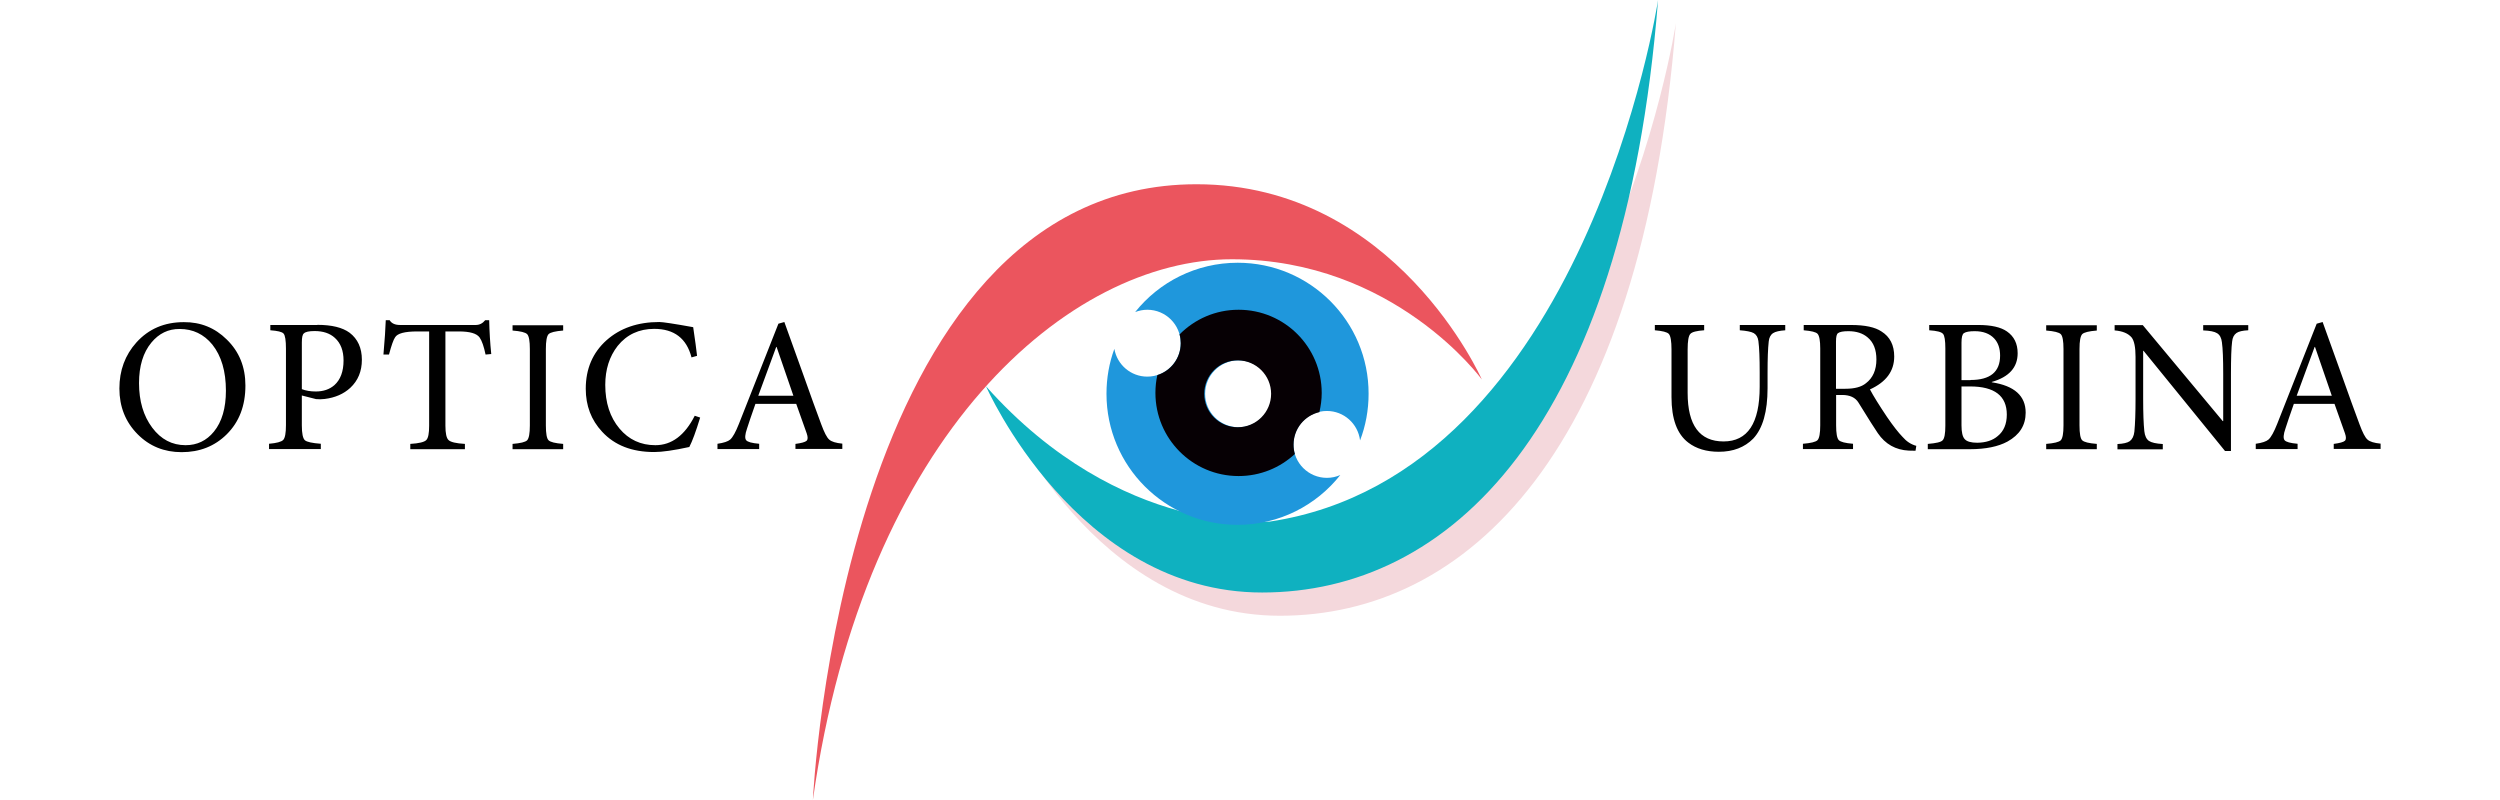 <svg height="8" viewBox="35.4 43 1751.3 619.6" width="25" xmlns="http://www.w3.org/2000/svg"><path d="m118.5 305.9c9.7 9.4 14.5 21.3 14.5 35.7 0 15.6-4.8 28.2-14.5 37.8-9.3 9.2-20.9 13.8-34.9 13.8-13.5 0-24.9-4.6-34.1-13.9-9.4-9.5-14.1-21.3-14.1-35.4 0-14 4.4-25.9 13.2-35.7 9.5-10.5 21.7-15.7 36.7-15.7 13-.1 24.1 4.4 33.2 13.4zm-58.3 2.4c-6.4 7.7-9.6 18.2-9.6 31.4 0 13.9 3.4 25.4 10.2 34.5s15.4 13.6 25.9 13.6c8.9 0 16.2-3.5 21.9-10.5 6.2-7.6 9.3-18.2 9.3-31.7 0-15-3.5-26.9-10.5-35.7-6.6-8.1-15.1-12.1-25.3-12.1-8.8-.1-16.1 3.5-21.9 10.5zm128.5-13.7c11.1 0 19.4 2 25 6.1 6.3 4.8 9.5 11.8 9.5 20.9 0 9-3 16.2-9 21.8-5.1 4.7-11.7 7.6-19.8 8.6-2.3.3-4.5.3-6.7.1l-11-2.8v23.2c0 6.2.8 10.1 2.4 11.5 1.5 1.3 5.6 2.2 12.3 2.7v4.1h-40.1v-4.1c5.9-.5 9.6-1.5 11-3s2.1-5.3 2.1-11.4v-59.2c0-6.4-.6-10.4-1.9-11.8-1.2-1.3-4.6-2.1-10.2-2.5v-4.1h36.4zm-12 49.8c3.1 1.2 6.7 1.8 10.8 1.8 5.8 0 10.6-1.6 14.4-4.9 4.7-4.2 7.1-10.6 7.1-19.1 0-7.6-2.2-13.4-6.7-17.5-3.9-3.6-9.2-5.3-15.7-5.3-4.3 0-7.1.6-8.3 1.8-1.1.8-1.6 3.1-1.6 7zm142.3-26.8c-1.3-6.2-2.8-10.6-4.6-13.2-2.3-3.2-7.6-4.7-16.1-4.7h-10.4v73c0 5.9.8 9.6 2.4 11.1 1.6 1.6 5.8 2.6 12.7 3v4.1h-42.3v-4.1c6.7-.4 10.9-1.4 12.4-3 1.5-1.5 2.2-5.2 2.2-11.1v-73h-9.2c-9.7 0-15.4 1.5-17.2 4.6-1.2 1.7-2.8 6.1-4.7 13.3h-4.3c1-11.4 1.6-20.3 1.8-26.6h3c1.5 2.5 4.2 3.7 8.1 3.7h58.5c3 0 5.4-1.2 7.4-3.7h3.1c.2 8.8.7 17.5 1.6 26.2zm20.9 73.3v-4.1c6.1-.5 9.9-1.4 11.3-2.8 1.4-1.5 2.1-5.3 2.1-11.5v-59.2c0-6.2-.7-10.1-2.1-11.5s-5.1-2.3-11.3-2.8v-4.1h39.2v4.1c-6.1.5-9.9 1.4-11.3 2.8-1.4 1.5-2.1 5.3-2.1 11.5v59.2c0 6.3.7 10.2 2.1 11.5 1.4 1.4 5.1 2.3 11.3 2.8v4.1zm145.3-24.5c-3.3 10.8-6.1 18.4-8.4 22.8-11.9 2.6-21 3.9-27.2 3.9-17.2 0-30.6-5.2-40.3-15.7-8.5-9.1-12.7-20.2-12.7-33.3 0-15.5 5.4-28 16.1-37.6 10.6-9.4 24.2-14.1 40.9-14.1 2.6 0 11.3 1.3 26.2 4 1.5 10.1 2.5 17.5 3 22.2l-4.3 1.2c-3.8-14.7-13.4-22.1-28.9-22.1-11.7 0-21.2 4.4-28.3 13.2-6.4 8.2-9.6 18.3-9.6 30.2 0 13.8 3.7 25.1 11 33.8 7.2 8.6 16.5 12.9 27.8 12.9 12.6 0 22.8-7.6 30.5-22.8zm73.8 24.5v-4.1c4.6-.6 7.5-1.4 8.6-2.4s1.1-2.9.1-5.8l-8.1-22.8h-31.6c-3.1 8.7-5.2 15.1-6.5 19.1-1.6 4.6-1.8 7.6-.7 9s4.4 2.3 10.1 2.8v4.1h-32.3v-4.1c4.9-.7 8.2-1.8 9.9-3.3 2-1.8 4.2-5.8 6.7-12.1l30.6-77.6 4.6-1.3 14.2 39.5c6 16.9 10.8 30.2 14.4 39.8 2.3 6.2 4.3 10.2 6.2 11.8 1.8 1.6 5.1 2.6 10.1 3.1v4.1h-36.3zm-14.6-79.2h-.3l-13.9 37.8h27.2zm781.3-12.9c-4.5.3-7.7 1-9.5 2.2-2 1.3-3.1 3.5-3.4 6.5-.6 5.3-.9 13.3-.9 24v12.1c0 18.2-3.7 31.2-11.1 39.1-6.7 6.8-15.6 10.2-26.6 10.2-9.7 0-17.6-2.4-23.7-7.1-8.7-6.6-13-18.4-13-35.2v-36.9c0-6.5-.7-10.6-2.1-12.1-1.3-1.4-4.9-2.3-10.8-2.8v-4.1h38.2v4.1c-5.8.4-9.4 1.3-10.7 2.8-1.4 1.5-2.1 5.5-2.1 12.1v33.6c0 25.1 9.3 37.6 27.8 37.6 18.7 0 28-14.1 28-42.3v-11.1c0-11-.3-19.1-1-24.4-.4-2.9-1.6-4.9-3.6-6.1-2-1.1-5.6-1.8-10.8-2.2v-4.1h35.2v4.1zm100.8 93.3c-2.4 0-4.1-.1-5.2-.1-10.2-.5-18.2-5-24-13.5-2.1-3-7.1-10.9-15-23.7-2.4-3.9-6.6-5.9-12.6-5.9h-4.7v23.5c0 6.2.7 10.1 2.1 11.5s5 2.3 11 2.8v4.1h-38.8v-4.1c6.1-.5 9.9-1.4 11.3-2.8 1.4-1.5 2.1-5.3 2.1-11.5v-59.5c0-6.1-.7-9.9-2.1-11.4-1.2-1.3-4.7-2.2-10.7-2.7v-4.1h36.7c10.8 0 18.6 1.7 23.5 5 6.6 4.1 9.9 10.6 9.9 19.4 0 11.4-6.3 19.8-18.8 25.5 2.7 5.1 7.1 12.2 13.2 21.3 4.8 7 8.8 12.1 12 15.4 3.1 3.6 6.6 5.9 10.7 7zm-54.4-48c7.2 0 12.5-1.4 16-4.3 5.4-4.1 8.1-10.3 8.1-18.4 0-7.5-2.2-13.2-6.7-17-3.8-3.3-8.8-4.9-15-4.9-4 0-6.7.5-8 1.5-1.1.7-1.6 2.9-1.6 6.5v36.6zm113.6-5c17.4 2.7 26.1 10.5 26.1 23.5 0 9.8-4.7 17.2-14.1 22.4-7.2 3.9-16.9 5.9-29 5.9h-32.7v-4.1c6.4-.5 10.3-1.4 11.5-2.8 1.4-1.4 2.1-5.1 2.1-11.3v-59.8c0-6.2-.6-10-1.8-11.3-1.2-1.5-4.7-2.4-10.7-2.8v-4.1h38c10.1 0 17.5 1.7 22.2 5 5.5 3.8 8.3 9.4 8.3 16.9 0 11-6.7 18.4-20 22.2v.3zm-16.6-1.8c15.3 0 22.9-6.3 22.9-18.9 0-5.5-1.5-10-4.6-13.3-3.5-3.7-8.5-5.6-15.1-5.6-4 0-6.8.5-8.3 1.5-1.3.8-1.9 3.3-1.9 7.4v29h7zm-7 35.1c0 5.3.8 8.9 2.5 10.7 1.7 1.9 4.9 2.8 9.8 2.8 6.6-.1 11.9-1.8 15.8-5.2 4.6-3.7 7-9.3 7-16.6 0-14.5-9.5-21.8-28.4-21.8h-6.7zm65.6 18.5v-4.1c6.1-.5 9.9-1.4 11.3-2.8 1.4-1.5 2.1-5.3 2.1-11.5v-59.2c0-6.2-.7-10.1-2.1-11.5s-5.1-2.3-11.3-2.8v-4.1h39.2v4.1c-6.1.5-9.9 1.4-11.3 2.8-1.4 1.5-2.1 5.3-2.1 11.5v59.2c0 6.3.7 10.2 2.1 11.5 1.4 1.4 5.1 2.3 11.3 2.8v4.1zm156.4-92.1c-4.2.2-7.3.9-9 2.1-2 1.4-3.1 3.6-3.4 6.7-.6 4.5-.9 12.9-.9 25v59.7h-4.6l-63.1-77.6h-.3v37.2c0 11 .3 19.3.9 25 .4 3.7 1.6 6.2 3.6 7.6 2 1.3 5.5 2.1 10.7 2.4v4.1h-35.1v-4.1c4.4-.2 7.6-.9 9.5-2.2 2-1.5 3.2-3.9 3.6-7.4.6-6.1.9-14.6.9-25.3v-32.6c0-7.4-1-12.4-3-15-2.7-3.2-7.1-5-13.2-5.5v-4.1h21.8l61.9 74.3h.4v-36.4c0-11.5-.3-19.7-1-24.6-.4-3.4-1.6-5.7-3.7-7-2-1.3-5.6-2-10.8-2.2v-4.1h34.9v4zm66.3 92.1v-4.1c4.6-.6 7.5-1.4 8.6-2.4s1.1-2.9.1-5.8l-8.1-22.8h-31.5c-3.1 8.7-5.2 15.1-6.5 19.1-1.6 4.6-1.8 7.6-.7 9s4.4 2.3 10.1 2.8v4.1h-32.4v-4.1c4.9-.7 8.2-1.8 9.9-3.3 2-1.8 4.2-5.8 6.7-12.1l30.6-77.6 4.6-1.3 14.2 39.5c6 16.9 10.8 30.2 14.4 39.8 2.3 6.2 4.3 10.2 6.2 11.8 1.8 1.6 5.1 2.6 10.1 3.1v4.1h-36.3zm-14.5-79.2h-.3l-13.9 37.8h27.2z"/><path d="m572.5 662.6s22.2-476.9 297.1-476.9c154.4 0 221 151.2 221 151.2s-67.7-93.1-193.5-93.1-284.4 134.4-324.6 418.8z" fill="#eb555e"/><path d="m720.4 360.2s70 159.7 213.8 159.7 280.2-124.8 306.7-458.9c0 0-56 366.9-300.3 403.9-.1 0-115.7 12.6-220.2-104.7z" fill="#f4d8dc"/><path d="m706.6 342.2s70 159.7 213.8 159.7 280.2-124.8 306.7-458.9c0 0-56 366.9-300.3 403.9-.1 0-115.7 12.6-220.2-104.7z" fill="#0fb1c0"/><path d="m901.5 246.5c-32.1 0-60.8 14.9-79.4 38.2 2.9-1.1 6.1-1.8 9.4-1.8 14.3 0 25.9 11.6 25.9 25.9s-11.6 25.9-25.9 25.9c-12.8 0-23.4-9.3-25.5-21.5-4 10.8-6.1 22.6-6.1 34.8 0 56.1 45.5 101.5 101.5 101.5 32.3 0 61-15.1 79.6-38.6-3.2 1.4-6.7 2.2-10.4 2.2-14.3 0-25.9-11.6-25.9-25.9s11.6-25.9 25.9-25.9c13.2 0 24.1 9.9 25.7 22.8 4.3-11.2 6.6-23.4 6.6-36.1.1-56.1-45.3-101.5-101.4-101.5zm.7 127.4c-14.3 0-25.9-11.6-25.9-25.9s11.6-25.9 25.9-25.9 25.9 11.6 25.9 25.9-11.6 25.9-25.9 25.9z" fill="#1f97dc"/><path d="m902.2 282.9c-17.9 0-34 7.3-45.7 19.1.6 2.2.9 4.5.9 6.8 0 11.6-7.6 21.4-18.1 24.7-1 4.4-1.5 9-1.5 13.8 0 35.5 28.8 64.4 64.4 64.4 16.9 0 32.2-6.5 43.6-17.1-.7-2.3-1-4.7-1-7.2 0-12.3 8.5-22.5 20-25.2 1.1-4.8 1.8-9.7 1.8-14.8 0-35.7-28.8-64.5-64.4-64.5zm-.7 91c-14.3 0-25.9-11.6-25.9-25.9s11.6-25.9 25.9-25.9 25.9 11.6 25.9 25.9-11.6 25.9-25.9 25.9z" fill="#060004"/></svg>